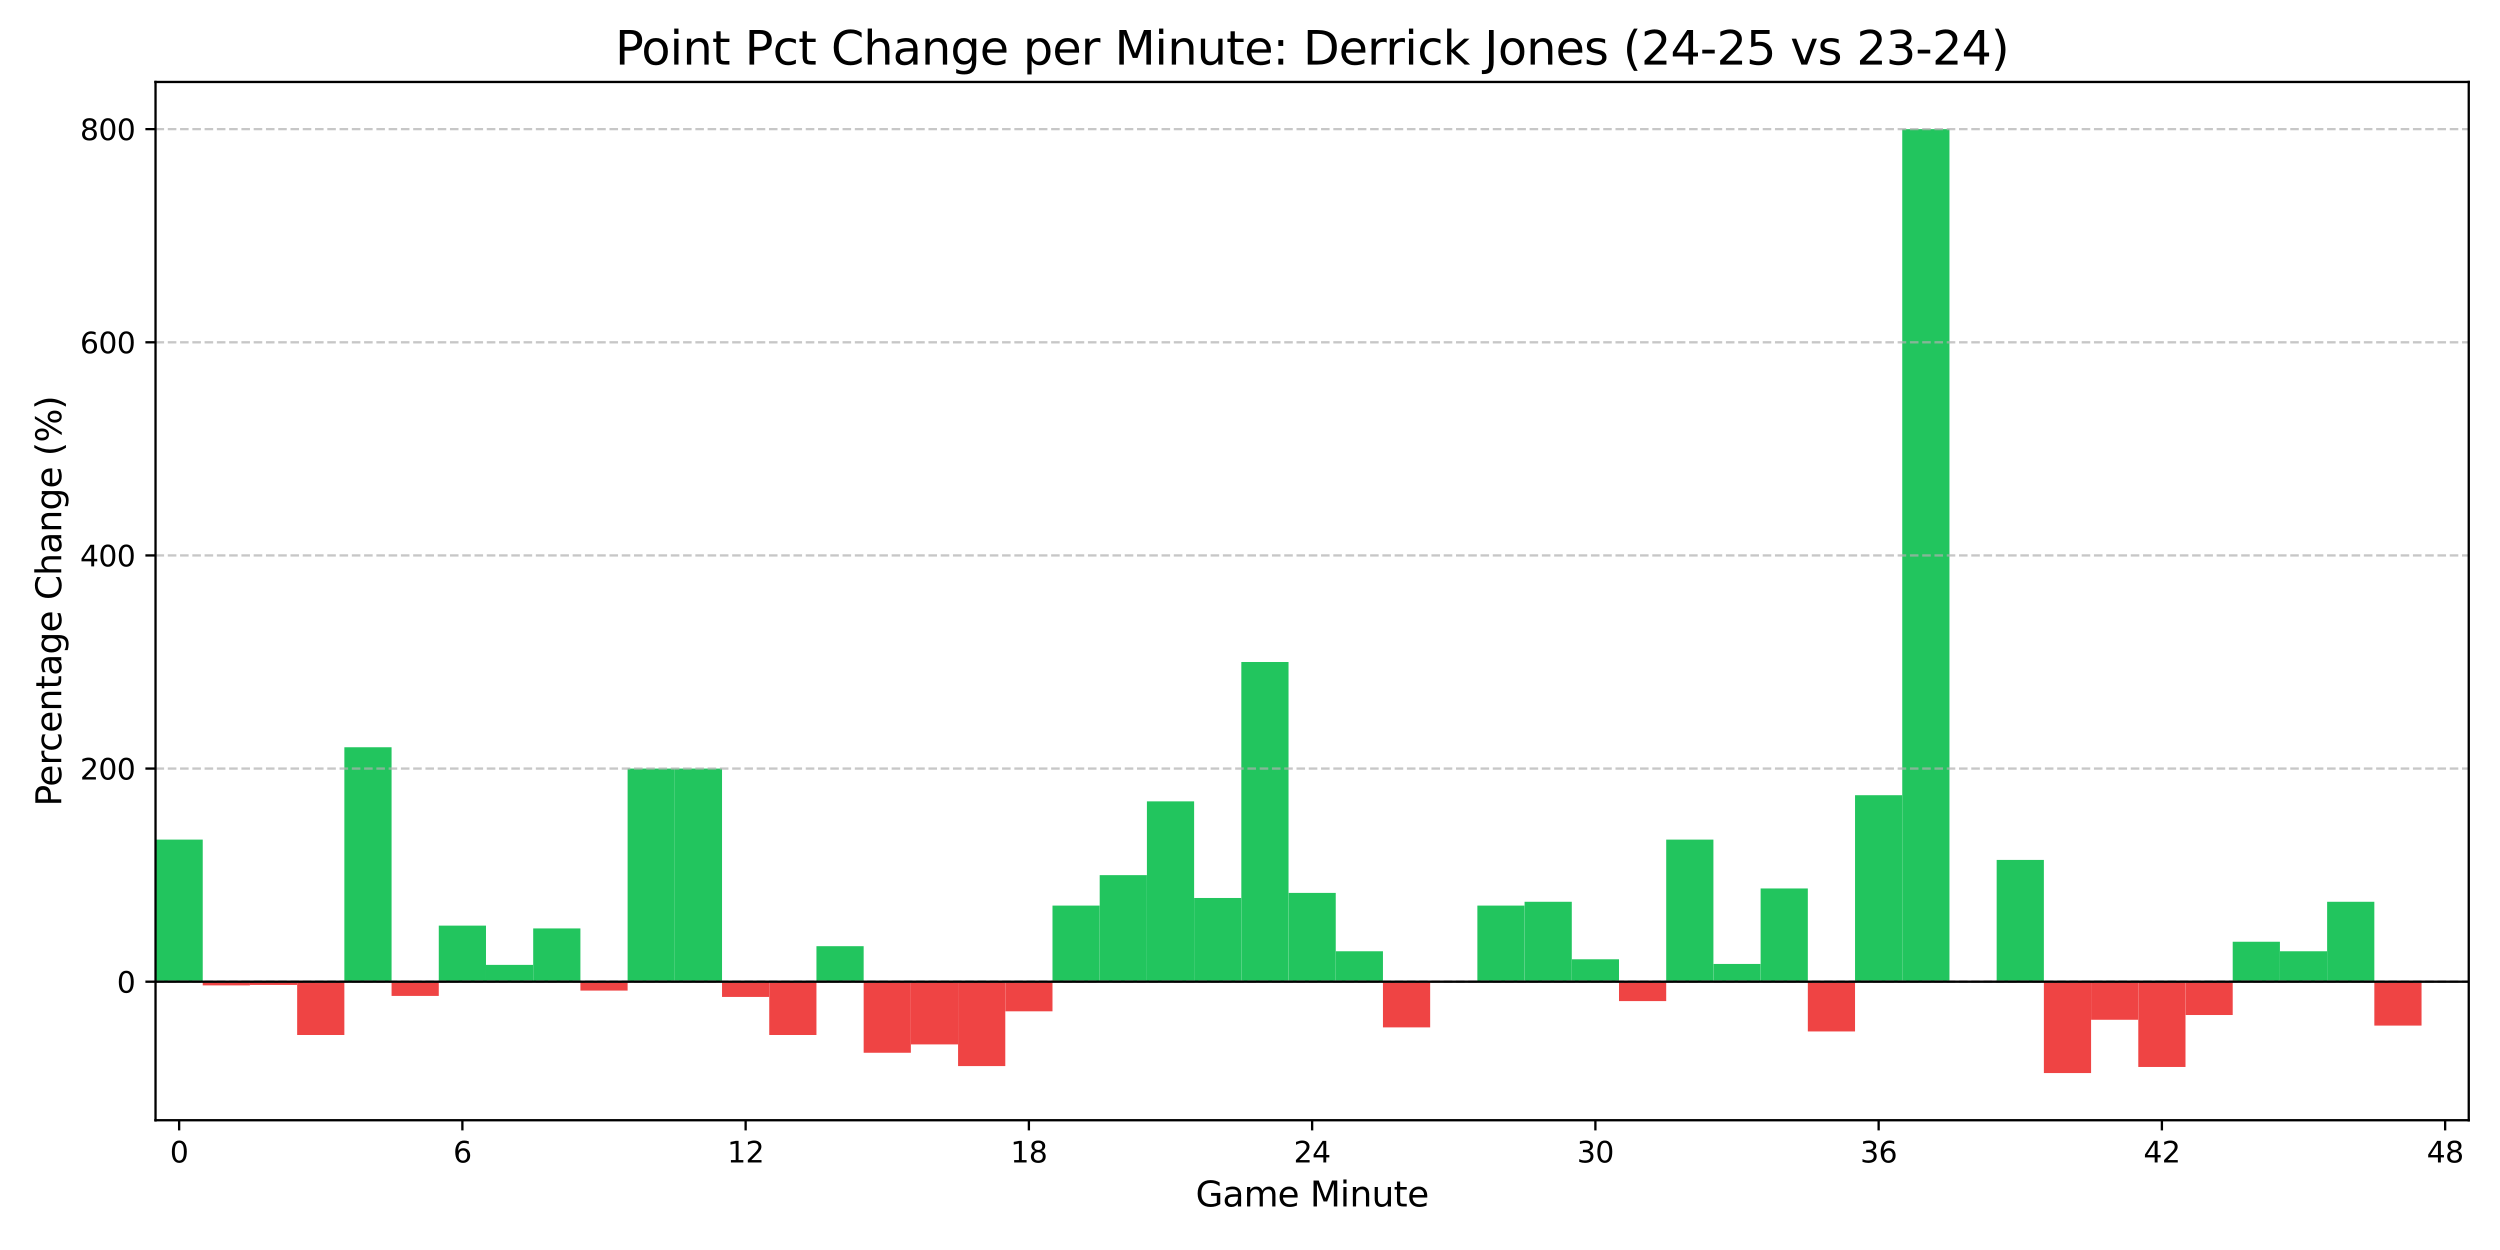 <?xml version="1.0" encoding="utf-8" standalone="no"?>
<!DOCTYPE svg PUBLIC "-//W3C//DTD SVG 1.1//EN"
  "http://www.w3.org/Graphics/SVG/1.1/DTD/svg11.dtd">
<svg xmlns:xlink="http://www.w3.org/1999/xlink" width="864pt" height="432pt" viewBox="0 0 864 432" xmlns="http://www.w3.org/2000/svg" version="1.1">
 <defs>
  <style type="text/css">*{stroke-linejoin: round; stroke-linecap: butt}</style>
 </defs>
 <g id="figure_1">
  <g id="patch_1">
   <path d="M 0 432 
L 864 432 
L 864 0 
L 0 0 
z
" style="fill: #ffffff"/>
  </g>
  <g id="axes_1">
   <g id="patch_2">
    <path d="M 53.75 387.16 
L 853.2 387.16 
L 853.2 28.32 
L 53.75 28.32 
z
" style="fill: #ffffff"/>
   </g>
   <g id="patch_3">
    <path d="M 53.75 339.28 
L 70.065 339.28 
L 70.065 290.171 
L 53.75 290.171 
z
" clip-path="url(#pd5c9c08c76)" style="fill: #22c55e"/>
   </g>
   <g id="patch_4">
    <path d="M 70.065 339.28 
L 86.381 339.28 
L 86.381 340.55 
L 70.065 340.55 
z
" clip-path="url(#pd5c9c08c76)" style="fill: #ef4444"/>
   </g>
   <g id="patch_5">
    <path d="M 86.381 339.28 
L 102.696 339.28 
L 102.696 340.396 
L 86.381 340.396 
z
" clip-path="url(#pd5c9c08c76)" style="fill: #ef4444"/>
   </g>
   <g id="patch_6">
    <path d="M 102.696 339.28 
L 119.011 339.28 
L 119.011 357.695 
L 102.696 357.695 
z
" clip-path="url(#pd5c9c08c76)" style="fill: #ef4444"/>
   </g>
   <g id="patch_7">
    <path d="M 119.011 339.28 
L 135.327 339.28 
L 135.327 258.251 
L 119.011 258.251 
z
" clip-path="url(#pd5c9c08c76)" style="fill: #22c55e"/>
   </g>
   <g id="patch_8">
    <path d="M 135.327 339.28 
L 151.642 339.28 
L 151.642 344.19 
L 135.327 344.19 
z
" clip-path="url(#pd5c9c08c76)" style="fill: #ef4444"/>
   </g>
   <g id="patch_9">
    <path d="M 151.642 339.28 
L 167.957 339.28 
L 167.957 319.895 
L 151.642 319.895 
z
" clip-path="url(#pd5c9c08c76)" style="fill: #22c55e"/>
   </g>
   <g id="patch_10">
    <path d="M 167.957 339.28 
L 184.272 339.28 
L 184.272 333.464 
L 167.957 333.464 
z
" clip-path="url(#pd5c9c08c76)" style="fill: #22c55e"/>
   </g>
   <g id="patch_11">
    <path d="M 184.272 339.28 
L 200.588 339.28 
L 200.588 320.864 
L 184.272 320.864 
z
" clip-path="url(#pd5c9c08c76)" style="fill: #22c55e"/>
   </g>
   <g id="patch_12">
    <path d="M 200.588 339.28 
L 216.903 339.28 
L 216.903 342.349 
L 200.588 342.349 
z
" clip-path="url(#pd5c9c08c76)" style="fill: #ef4444"/>
   </g>
   <g id="patch_13">
    <path d="M 216.903 339.28 
L 233.218 339.28 
L 233.218 265.617 
L 216.903 265.617 
z
" clip-path="url(#pd5c9c08c76)" style="fill: #22c55e"/>
   </g>
   <g id="patch_14">
    <path d="M 233.218 339.28 
L 249.534 339.28 
L 249.534 265.617 
L 233.218 265.617 
z
" clip-path="url(#pd5c9c08c76)" style="fill: #22c55e"/>
   </g>
   <g id="patch_15">
    <path d="M 249.534 339.28 
L 265.849 339.28 
L 265.849 344.541 
L 249.534 344.541 
z
" clip-path="url(#pd5c9c08c76)" style="fill: #ef4444"/>
   </g>
   <g id="patch_16">
    <path d="M 265.849 339.28 
L 282.164 339.28 
L 282.164 357.695 
L 265.849 357.695 
z
" clip-path="url(#pd5c9c08c76)" style="fill: #ef4444"/>
   </g>
   <g id="patch_17">
    <path d="M 282.164 339.28 
L 298.48 339.28 
L 298.48 327.003 
L 282.164 327.003 
z
" clip-path="url(#pd5c9c08c76)" style="fill: #22c55e"/>
   </g>
   <g id="patch_18">
    <path d="M 298.48 339.28 
L 314.795 339.28 
L 314.795 363.834 
L 298.48 363.834 
z
" clip-path="url(#pd5c9c08c76)" style="fill: #ef4444"/>
   </g>
   <g id="patch_19">
    <path d="M 314.795 339.28 
L 331.11 339.28 
L 331.11 360.945 
L 314.795 360.945 
z
" clip-path="url(#pd5c9c08c76)" style="fill: #ef4444"/>
   </g>
   <g id="patch_20">
    <path d="M 331.11 339.28 
L 347.426 339.28 
L 347.426 368.438 
L 331.11 368.438 
z
" clip-path="url(#pd5c9c08c76)" style="fill: #ef4444"/>
   </g>
   <g id="patch_21">
    <path d="M 347.426 339.28 
L 363.741 339.28 
L 363.741 349.51 
L 347.426 349.51 
z
" clip-path="url(#pd5c9c08c76)" style="fill: #ef4444"/>
   </g>
   <g id="patch_22">
    <path d="M 363.741 339.28 
L 380.056 339.28 
L 380.056 312.972 
L 363.741 312.972 
z
" clip-path="url(#pd5c9c08c76)" style="fill: #22c55e"/>
   </g>
   <g id="patch_23">
    <path d="M 380.056 339.28 
L 396.371 339.28 
L 396.371 302.449 
L 380.056 302.449 
z
" clip-path="url(#pd5c9c08c76)" style="fill: #22c55e"/>
   </g>
   <g id="patch_24">
    <path d="M 396.371 339.28 
L 412.687 339.28 
L 412.687 276.95 
L 396.371 276.95 
z
" clip-path="url(#pd5c9c08c76)" style="fill: #22c55e"/>
   </g>
   <g id="patch_25">
    <path d="M 412.687 339.28 
L 429.002 339.28 
L 429.002 310.341 
L 412.687 310.341 
z
" clip-path="url(#pd5c9c08c76)" style="fill: #22c55e"/>
   </g>
   <g id="patch_26">
    <path d="M 429.002 339.28 
L 445.317 339.28 
L 445.317 228.786 
L 429.002 228.786 
z
" clip-path="url(#pd5c9c08c76)" style="fill: #22c55e"/>
   </g>
   <g id="patch_27">
    <path d="M 445.317 339.28 
L 461.633 339.28 
L 461.633 308.587 
L 445.317 308.587 
z
" clip-path="url(#pd5c9c08c76)" style="fill: #22c55e"/>
   </g>
   <g id="patch_28">
    <path d="M 461.633 339.28 
L 477.948 339.28 
L 477.948 328.756 
L 461.633 328.756 
z
" clip-path="url(#pd5c9c08c76)" style="fill: #22c55e"/>
   </g>
   <g id="patch_29">
    <path d="M 477.948 339.28 
L 494.263 339.28 
L 494.263 355.064 
L 477.948 355.064 
z
" clip-path="url(#pd5c9c08c76)" style="fill: #ef4444"/>
   </g>
   <g id="patch_30">
    <path d="M 494.263 339.28 
L 510.579 339.28 
L 510.579 339.28 
L 494.263 339.28 
z
" clip-path="url(#pd5c9c08c76)" style="fill: #22c55e"/>
   </g>
   <g id="patch_31">
    <path d="M 510.579 339.28 
L 526.894 339.28 
L 526.894 312.972 
L 510.579 312.972 
z
" clip-path="url(#pd5c9c08c76)" style="fill: #22c55e"/>
   </g>
   <g id="patch_32">
    <path d="M 526.894 339.28 
L 543.209 339.28 
L 543.209 311.656 
L 526.894 311.656 
z
" clip-path="url(#pd5c9c08c76)" style="fill: #22c55e"/>
   </g>
   <g id="patch_33">
    <path d="M 543.209 339.28 
L 559.524 339.28 
L 559.524 331.526 
L 543.209 331.526 
z
" clip-path="url(#pd5c9c08c76)" style="fill: #22c55e"/>
   </g>
   <g id="patch_34">
    <path d="M 559.524 339.28 
L 575.84 339.28 
L 575.84 345.976 
L 559.524 345.976 
z
" clip-path="url(#pd5c9c08c76)" style="fill: #ef4444"/>
   </g>
   <g id="patch_35">
    <path d="M 575.84 339.28 
L 592.155 339.28 
L 592.155 290.171 
L 575.84 290.171 
z
" clip-path="url(#pd5c9c08c76)" style="fill: #22c55e"/>
   </g>
   <g id="patch_36">
    <path d="M 592.155 339.28 
L 608.47 339.28 
L 608.47 333.141 
L 592.155 333.141 
z
" clip-path="url(#pd5c9c08c76)" style="fill: #22c55e"/>
   </g>
   <g id="patch_37">
    <path d="M 608.47 339.28 
L 624.786 339.28 
L 624.786 307.052 
L 608.47 307.052 
z
" clip-path="url(#pd5c9c08c76)" style="fill: #22c55e"/>
   </g>
   <g id="patch_38">
    <path d="M 624.786 339.28 
L 641.101 339.28 
L 641.101 356.467 
L 624.786 356.467 
z
" clip-path="url(#pd5c9c08c76)" style="fill: #ef4444"/>
   </g>
   <g id="patch_39">
    <path d="M 641.101 339.28 
L 657.416 339.28 
L 657.416 274.825 
L 641.101 274.825 
z
" clip-path="url(#pd5c9c08c76)" style="fill: #22c55e"/>
   </g>
   <g id="patch_40">
    <path d="M 657.416 339.28 
L 673.732 339.28 
L 673.732 44.631 
L 657.416 44.631 
z
" clip-path="url(#pd5c9c08c76)" style="fill: #22c55e"/>
   </g>
   <g id="patch_41">
    <path d="M 673.732 339.28 
L 690.047 339.28 
L 690.047 339.28 
L 673.732 339.28 
z
" clip-path="url(#pd5c9c08c76)" style="fill: #22c55e"/>
   </g>
   <g id="patch_42">
    <path d="M 690.047 339.28 
L 706.362 339.28 
L 706.362 297.187 
L 690.047 297.187 
z
" clip-path="url(#pd5c9c08c76)" style="fill: #22c55e"/>
   </g>
   <g id="patch_43">
    <path d="M 706.362 339.28 
L 722.678 339.28 
L 722.678 370.849 
L 706.362 370.849 
z
" clip-path="url(#pd5c9c08c76)" style="fill: #ef4444"/>
   </g>
   <g id="patch_44">
    <path d="M 722.678 339.28 
L 738.993 339.28 
L 738.993 352.434 
L 722.678 352.434 
z
" clip-path="url(#pd5c9c08c76)" style="fill: #ef4444"/>
   </g>
   <g id="patch_45">
    <path d="M 738.993 339.28 
L 755.308 339.28 
L 755.308 368.744 
L 738.993 368.744 
z
" clip-path="url(#pd5c9c08c76)" style="fill: #ef4444"/>
   </g>
   <g id="patch_46">
    <path d="M 755.308 339.28 
L 771.623 339.28 
L 771.623 350.789 
L 755.308 350.789 
z
" clip-path="url(#pd5c9c08c76)" style="fill: #ef4444"/>
   </g>
   <g id="patch_47">
    <path d="M 771.623 339.28 
L 787.939 339.28 
L 787.939 325.468 
L 771.623 325.468 
z
" clip-path="url(#pd5c9c08c76)" style="fill: #22c55e"/>
   </g>
   <g id="patch_48">
    <path d="M 787.939 339.28 
L 804.254 339.28 
L 804.254 328.756 
L 787.939 328.756 
z
" clip-path="url(#pd5c9c08c76)" style="fill: #22c55e"/>
   </g>
   <g id="patch_49">
    <path d="M 804.254 339.28 
L 820.569 339.28 
L 820.569 311.656 
L 804.254 311.656 
z
" clip-path="url(#pd5c9c08c76)" style="fill: #22c55e"/>
   </g>
   <g id="patch_50">
    <path d="M 820.569 339.28 
L 836.885 339.28 
L 836.885 354.445 
L 820.569 354.445 
z
" clip-path="url(#pd5c9c08c76)" style="fill: #ef4444"/>
   </g>
   <g id="matplotlib.axis_1">
    <g id="xtick_1">
     <g id="line2d_1">
      <defs>
       <path id="m2133a05df9" d="M 0 0 
L 0 3.5 
" style="stroke: #000000; stroke-width: 0.8"/>
      </defs>
      <g>
       <use xlink:href="#m2133a05df9" x="61.908" y="387.16" style="stroke: #000000; stroke-width: 0.8"/>
      </g>
     </g>
     <g id="text_1">
      <!-- 0 -->
      <g transform="translate(58.726 401.758) scale(0.1 -0.1)">
       <defs>
        <path id="DejaVuSans-30" d="M 2034 4250 
Q 1547 4250 1301 3770 
Q 1056 3291 1056 2328 
Q 1056 1369 1301 889 
Q 1547 409 2034 409 
Q 2525 409 2770 889 
Q 3016 1369 3016 2328 
Q 3016 3291 2770 3770 
Q 2525 4250 2034 4250 
z
M 2034 4750 
Q 2819 4750 3233 4129 
Q 3647 3509 3647 2328 
Q 3647 1150 3233 529 
Q 2819 -91 2034 -91 
Q 1250 -91 836 529 
Q 422 1150 422 2328 
Q 422 3509 836 4129 
Q 1250 4750 2034 4750 
z
" transform="scale(0.016)"/>
       </defs>
       <use xlink:href="#DejaVuSans-30"/>
      </g>
     </g>
    </g>
    <g id="xtick_2">
     <g id="line2d_2">
      <g>
       <use xlink:href="#m2133a05df9" x="159.799" y="387.16" style="stroke: #000000; stroke-width: 0.8"/>
      </g>
     </g>
     <g id="text_2">
      <!-- 6 -->
      <g transform="translate(156.618 401.758) scale(0.1 -0.1)">
       <defs>
        <path id="DejaVuSans-36" d="M 2113 2584 
Q 1688 2584 1439 2293 
Q 1191 2003 1191 1497 
Q 1191 994 1439 701 
Q 1688 409 2113 409 
Q 2538 409 2786 701 
Q 3034 994 3034 1497 
Q 3034 2003 2786 2293 
Q 2538 2584 2113 2584 
z
M 3366 4563 
L 3366 3988 
Q 3128 4100 2886 4159 
Q 2644 4219 2406 4219 
Q 1781 4219 1451 3797 
Q 1122 3375 1075 2522 
Q 1259 2794 1537 2939 
Q 1816 3084 2150 3084 
Q 2853 3084 3261 2657 
Q 3669 2231 3669 1497 
Q 3669 778 3244 343 
Q 2819 -91 2113 -91 
Q 1303 -91 875 529 
Q 447 1150 447 2328 
Q 447 3434 972 4092 
Q 1497 4750 2381 4750 
Q 2619 4750 2861 4703 
Q 3103 4656 3366 4563 
z
" transform="scale(0.016)"/>
       </defs>
       <use xlink:href="#DejaVuSans-36"/>
      </g>
     </g>
    </g>
    <g id="xtick_3">
     <g id="line2d_3">
      <g>
       <use xlink:href="#m2133a05df9" x="257.691" y="387.16" style="stroke: #000000; stroke-width: 0.8"/>
      </g>
     </g>
     <g id="text_3">
      <!-- 12 -->
      <g transform="translate(251.329 401.758) scale(0.1 -0.1)">
       <defs>
        <path id="DejaVuSans-31" d="M 794 531 
L 1825 531 
L 1825 4091 
L 703 3866 
L 703 4441 
L 1819 4666 
L 2450 4666 
L 2450 531 
L 3481 531 
L 3481 0 
L 794 0 
L 794 531 
z
" transform="scale(0.016)"/>
        <path id="DejaVuSans-32" d="M 1228 531 
L 3431 531 
L 3431 0 
L 469 0 
L 469 531 
Q 828 903 1448 1529 
Q 2069 2156 2228 2338 
Q 2531 2678 2651 2914 
Q 2772 3150 2772 3378 
Q 2772 3750 2511 3984 
Q 2250 4219 1831 4219 
Q 1534 4219 1204 4116 
Q 875 4013 500 3803 
L 500 4441 
Q 881 4594 1212 4672 
Q 1544 4750 1819 4750 
Q 2544 4750 2975 4387 
Q 3406 4025 3406 3419 
Q 3406 3131 3298 2873 
Q 3191 2616 2906 2266 
Q 2828 2175 2409 1742 
Q 1991 1309 1228 531 
z
" transform="scale(0.016)"/>
       </defs>
       <use xlink:href="#DejaVuSans-31"/>
       <use xlink:href="#DejaVuSans-32" transform="translate(63.623 0)"/>
      </g>
     </g>
    </g>
    <g id="xtick_4">
     <g id="line2d_4">
      <g>
       <use xlink:href="#m2133a05df9" x="355.583" y="387.16" style="stroke: #000000; stroke-width: 0.8"/>
      </g>
     </g>
     <g id="text_4">
      <!-- 18 -->
      <g transform="translate(349.221 401.758) scale(0.1 -0.1)">
       <defs>
        <path id="DejaVuSans-38" d="M 2034 2216 
Q 1584 2216 1326 1975 
Q 1069 1734 1069 1313 
Q 1069 891 1326 650 
Q 1584 409 2034 409 
Q 2484 409 2743 651 
Q 3003 894 3003 1313 
Q 3003 1734 2745 1975 
Q 2488 2216 2034 2216 
z
M 1403 2484 
Q 997 2584 770 2862 
Q 544 3141 544 3541 
Q 544 4100 942 4425 
Q 1341 4750 2034 4750 
Q 2731 4750 3128 4425 
Q 3525 4100 3525 3541 
Q 3525 3141 3298 2862 
Q 3072 2584 2669 2484 
Q 3125 2378 3379 2068 
Q 3634 1759 3634 1313 
Q 3634 634 3220 271 
Q 2806 -91 2034 -91 
Q 1263 -91 848 271 
Q 434 634 434 1313 
Q 434 1759 690 2068 
Q 947 2378 1403 2484 
z
M 1172 3481 
Q 1172 3119 1398 2916 
Q 1625 2713 2034 2713 
Q 2441 2713 2670 2916 
Q 2900 3119 2900 3481 
Q 2900 3844 2670 4047 
Q 2441 4250 2034 4250 
Q 1625 4250 1398 4047 
Q 1172 3844 1172 3481 
z
" transform="scale(0.016)"/>
       </defs>
       <use xlink:href="#DejaVuSans-31"/>
       <use xlink:href="#DejaVuSans-38" transform="translate(63.623 0)"/>
      </g>
     </g>
    </g>
    <g id="xtick_5">
     <g id="line2d_5">
      <g>
       <use xlink:href="#m2133a05df9" x="453.475" y="387.16" style="stroke: #000000; stroke-width: 0.8"/>
      </g>
     </g>
     <g id="text_5">
      <!-- 24 -->
      <g transform="translate(447.113 401.758) scale(0.1 -0.1)">
       <defs>
        <path id="DejaVuSans-34" d="M 2419 4116 
L 825 1625 
L 2419 1625 
L 2419 4116 
z
M 2253 4666 
L 3047 4666 
L 3047 1625 
L 3713 1625 
L 3713 1100 
L 3047 1100 
L 3047 0 
L 2419 0 
L 2419 1100 
L 313 1100 
L 313 1709 
L 2253 4666 
z
" transform="scale(0.016)"/>
       </defs>
       <use xlink:href="#DejaVuSans-32"/>
       <use xlink:href="#DejaVuSans-34" transform="translate(63.623 0)"/>
      </g>
     </g>
    </g>
    <g id="xtick_6">
     <g id="line2d_6">
      <g>
       <use xlink:href="#m2133a05df9" x="551.367" y="387.16" style="stroke: #000000; stroke-width: 0.8"/>
      </g>
     </g>
     <g id="text_6">
      <!-- 30 -->
      <g transform="translate(545.004 401.758) scale(0.1 -0.1)">
       <defs>
        <path id="DejaVuSans-33" d="M 2597 2516 
Q 3050 2419 3304 2112 
Q 3559 1806 3559 1356 
Q 3559 666 3084 287 
Q 2609 -91 1734 -91 
Q 1441 -91 1130 -33 
Q 819 25 488 141 
L 488 750 
Q 750 597 1062 519 
Q 1375 441 1716 441 
Q 2309 441 2620 675 
Q 2931 909 2931 1356 
Q 2931 1769 2642 2001 
Q 2353 2234 1838 2234 
L 1294 2234 
L 1294 2753 
L 1863 2753 
Q 2328 2753 2575 2939 
Q 2822 3125 2822 3475 
Q 2822 3834 2567 4026 
Q 2313 4219 1838 4219 
Q 1578 4219 1281 4162 
Q 984 4106 628 3988 
L 628 4550 
Q 988 4650 1302 4700 
Q 1616 4750 1894 4750 
Q 2613 4750 3031 4423 
Q 3450 4097 3450 3541 
Q 3450 3153 3228 2886 
Q 3006 2619 2597 2516 
z
" transform="scale(0.016)"/>
       </defs>
       <use xlink:href="#DejaVuSans-33"/>
       <use xlink:href="#DejaVuSans-30" transform="translate(63.623 0)"/>
      </g>
     </g>
    </g>
    <g id="xtick_7">
     <g id="line2d_7">
      <g>
       <use xlink:href="#m2133a05df9" x="649.259" y="387.16" style="stroke: #000000; stroke-width: 0.8"/>
      </g>
     </g>
     <g id="text_7">
      <!-- 36 -->
      <g transform="translate(642.896 401.758) scale(0.1 -0.1)">
       <use xlink:href="#DejaVuSans-33"/>
       <use xlink:href="#DejaVuSans-36" transform="translate(63.623 0)"/>
      </g>
     </g>
    </g>
    <g id="xtick_8">
     <g id="line2d_8">
      <g>
       <use xlink:href="#m2133a05df9" x="747.151" y="387.16" style="stroke: #000000; stroke-width: 0.8"/>
      </g>
     </g>
     <g id="text_8">
      <!-- 42 -->
      <g transform="translate(740.788 401.758) scale(0.1 -0.1)">
       <use xlink:href="#DejaVuSans-34"/>
       <use xlink:href="#DejaVuSans-32" transform="translate(63.623 0)"/>
      </g>
     </g>
    </g>
    <g id="xtick_9">
     <g id="line2d_9">
      <g>
       <use xlink:href="#m2133a05df9" x="845.042" y="387.16" style="stroke: #000000; stroke-width: 0.8"/>
      </g>
     </g>
     <g id="text_9">
      <!-- 48 -->
      <g transform="translate(838.68 401.758) scale(0.1 -0.1)">
       <use xlink:href="#DejaVuSans-34"/>
       <use xlink:href="#DejaVuSans-38" transform="translate(63.623 0)"/>
      </g>
     </g>
    </g>
    <g id="text_10">
     <!-- Game Minute -->
     <g transform="translate(413.213 416.956) scale(0.12 -0.12)">
      <defs>
       <path id="DejaVuSans-47" d="M 3809 666 
L 3809 1919 
L 2778 1919 
L 2778 2438 
L 4434 2438 
L 4434 434 
Q 4069 175 3628 42 
Q 3188 -91 2688 -91 
Q 1594 -91 976 548 
Q 359 1188 359 2328 
Q 359 3472 976 4111 
Q 1594 4750 2688 4750 
Q 3144 4750 3555 4637 
Q 3966 4525 4313 4306 
L 4313 3634 
Q 3963 3931 3569 4081 
Q 3175 4231 2741 4231 
Q 1884 4231 1454 3753 
Q 1025 3275 1025 2328 
Q 1025 1384 1454 906 
Q 1884 428 2741 428 
Q 3075 428 3337 486 
Q 3600 544 3809 666 
z
" transform="scale(0.016)"/>
       <path id="DejaVuSans-61" d="M 2194 1759 
Q 1497 1759 1228 1600 
Q 959 1441 959 1056 
Q 959 750 1161 570 
Q 1363 391 1709 391 
Q 2188 391 2477 730 
Q 2766 1069 2766 1631 
L 2766 1759 
L 2194 1759 
z
M 3341 1997 
L 3341 0 
L 2766 0 
L 2766 531 
Q 2569 213 2275 61 
Q 1981 -91 1556 -91 
Q 1019 -91 701 211 
Q 384 513 384 1019 
Q 384 1609 779 1909 
Q 1175 2209 1959 2209 
L 2766 2209 
L 2766 2266 
Q 2766 2663 2505 2880 
Q 2244 3097 1772 3097 
Q 1472 3097 1187 3025 
Q 903 2953 641 2809 
L 641 3341 
Q 956 3463 1253 3523 
Q 1550 3584 1831 3584 
Q 2591 3584 2966 3190 
Q 3341 2797 3341 1997 
z
" transform="scale(0.016)"/>
       <path id="DejaVuSans-6d" d="M 3328 2828 
Q 3544 3216 3844 3400 
Q 4144 3584 4550 3584 
Q 5097 3584 5394 3201 
Q 5691 2819 5691 2113 
L 5691 0 
L 5113 0 
L 5113 2094 
Q 5113 2597 4934 2840 
Q 4756 3084 4391 3084 
Q 3944 3084 3684 2787 
Q 3425 2491 3425 1978 
L 3425 0 
L 2847 0 
L 2847 2094 
Q 2847 2600 2669 2842 
Q 2491 3084 2119 3084 
Q 1678 3084 1418 2786 
Q 1159 2488 1159 1978 
L 1159 0 
L 581 0 
L 581 3500 
L 1159 3500 
L 1159 2956 
Q 1356 3278 1631 3431 
Q 1906 3584 2284 3584 
Q 2666 3584 2933 3390 
Q 3200 3197 3328 2828 
z
" transform="scale(0.016)"/>
       <path id="DejaVuSans-65" d="M 3597 1894 
L 3597 1613 
L 953 1613 
Q 991 1019 1311 708 
Q 1631 397 2203 397 
Q 2534 397 2845 478 
Q 3156 559 3463 722 
L 3463 178 
Q 3153 47 2828 -22 
Q 2503 -91 2169 -91 
Q 1331 -91 842 396 
Q 353 884 353 1716 
Q 353 2575 817 3079 
Q 1281 3584 2069 3584 
Q 2775 3584 3186 3129 
Q 3597 2675 3597 1894 
z
M 3022 2063 
Q 3016 2534 2758 2815 
Q 2500 3097 2075 3097 
Q 1594 3097 1305 2825 
Q 1016 2553 972 2059 
L 3022 2063 
z
" transform="scale(0.016)"/>
       <path id="DejaVuSans-20" transform="scale(0.016)"/>
       <path id="DejaVuSans-4d" d="M 628 4666 
L 1569 4666 
L 2759 1491 
L 3956 4666 
L 4897 4666 
L 4897 0 
L 4281 0 
L 4281 4097 
L 3078 897 
L 2444 897 
L 1241 4097 
L 1241 0 
L 628 0 
L 628 4666 
z
" transform="scale(0.016)"/>
       <path id="DejaVuSans-69" d="M 603 3500 
L 1178 3500 
L 1178 0 
L 603 0 
L 603 3500 
z
M 603 4863 
L 1178 4863 
L 1178 4134 
L 603 4134 
L 603 4863 
z
" transform="scale(0.016)"/>
       <path id="DejaVuSans-6e" d="M 3513 2113 
L 3513 0 
L 2938 0 
L 2938 2094 
Q 2938 2591 2744 2837 
Q 2550 3084 2163 3084 
Q 1697 3084 1428 2787 
Q 1159 2491 1159 1978 
L 1159 0 
L 581 0 
L 581 3500 
L 1159 3500 
L 1159 2956 
Q 1366 3272 1645 3428 
Q 1925 3584 2291 3584 
Q 2894 3584 3203 3211 
Q 3513 2838 3513 2113 
z
" transform="scale(0.016)"/>
       <path id="DejaVuSans-75" d="M 544 1381 
L 544 3500 
L 1119 3500 
L 1119 1403 
Q 1119 906 1312 657 
Q 1506 409 1894 409 
Q 2359 409 2629 706 
Q 2900 1003 2900 1516 
L 2900 3500 
L 3475 3500 
L 3475 0 
L 2900 0 
L 2900 538 
Q 2691 219 2414 64 
Q 2138 -91 1772 -91 
Q 1169 -91 856 284 
Q 544 659 544 1381 
z
M 1991 3584 
L 1991 3584 
z
" transform="scale(0.016)"/>
       <path id="DejaVuSans-74" d="M 1172 4494 
L 1172 3500 
L 2356 3500 
L 2356 3053 
L 1172 3053 
L 1172 1153 
Q 1172 725 1289 603 
Q 1406 481 1766 481 
L 2356 481 
L 2356 0 
L 1766 0 
Q 1100 0 847 248 
Q 594 497 594 1153 
L 594 3053 
L 172 3053 
L 172 3500 
L 594 3500 
L 594 4494 
L 1172 4494 
z
" transform="scale(0.016)"/>
      </defs>
      <use xlink:href="#DejaVuSans-47"/>
      <use xlink:href="#DejaVuSans-61" transform="translate(77.49 0)"/>
      <use xlink:href="#DejaVuSans-6d" transform="translate(138.77 0)"/>
      <use xlink:href="#DejaVuSans-65" transform="translate(236.182 0)"/>
      <use xlink:href="#DejaVuSans-20" transform="translate(297.705 0)"/>
      <use xlink:href="#DejaVuSans-4d" transform="translate(329.492 0)"/>
      <use xlink:href="#DejaVuSans-69" transform="translate(415.771 0)"/>
      <use xlink:href="#DejaVuSans-6e" transform="translate(443.555 0)"/>
      <use xlink:href="#DejaVuSans-75" transform="translate(506.934 0)"/>
      <use xlink:href="#DejaVuSans-74" transform="translate(570.312 0)"/>
      <use xlink:href="#DejaVuSans-65" transform="translate(609.521 0)"/>
     </g>
    </g>
   </g>
   <g id="matplotlib.axis_2">
    <g id="ytick_1">
     <g id="line2d_10">
      <path d="M 53.75 339.28 
L 853.2 339.28 
" clip-path="url(#pd5c9c08c76)" style="fill: none; stroke-dasharray: 2.96,1.28; stroke-dashoffset: 0; stroke: #b0b0b0; stroke-opacity: 0.7; stroke-width: 0.8"/>
     </g>
     <g id="line2d_11">
      <defs>
       <path id="me1fdb81a9d" d="M 0 0 
L -3.5 0 
" style="stroke: #000000; stroke-width: 0.8"/>
      </defs>
      <g>
       <use xlink:href="#me1fdb81a9d" x="53.75" y="339.28" style="stroke: #000000; stroke-width: 0.8"/>
      </g>
     </g>
     <g id="text_11">
      <!-- 0 -->
      <g transform="translate(40.388 343.079) scale(0.1 -0.1)">
       <use xlink:href="#DejaVuSans-30"/>
      </g>
     </g>
    </g>
    <g id="ytick_2">
     <g id="line2d_12">
      <path d="M 53.75 265.617 
L 853.2 265.617 
" clip-path="url(#pd5c9c08c76)" style="fill: none; stroke-dasharray: 2.96,1.28; stroke-dashoffset: 0; stroke: #b0b0b0; stroke-opacity: 0.7; stroke-width: 0.8"/>
     </g>
     <g id="line2d_13">
      <g>
       <use xlink:href="#me1fdb81a9d" x="53.75" y="265.617" style="stroke: #000000; stroke-width: 0.8"/>
      </g>
     </g>
     <g id="text_12">
      <!-- 200 -->
      <g transform="translate(27.663 269.417) scale(0.1 -0.1)">
       <use xlink:href="#DejaVuSans-32"/>
       <use xlink:href="#DejaVuSans-30" transform="translate(63.623 0)"/>
       <use xlink:href="#DejaVuSans-30" transform="translate(127.246 0)"/>
      </g>
     </g>
    </g>
    <g id="ytick_3">
     <g id="line2d_14">
      <path d="M 53.75 191.955 
L 853.2 191.955 
" clip-path="url(#pd5c9c08c76)" style="fill: none; stroke-dasharray: 2.96,1.28; stroke-dashoffset: 0; stroke: #b0b0b0; stroke-opacity: 0.7; stroke-width: 0.8"/>
     </g>
     <g id="line2d_15">
      <g>
       <use xlink:href="#me1fdb81a9d" x="53.75" y="191.955" style="stroke: #000000; stroke-width: 0.8"/>
      </g>
     </g>
     <g id="text_13">
      <!-- 400 -->
      <g transform="translate(27.663 195.754) scale(0.1 -0.1)">
       <use xlink:href="#DejaVuSans-34"/>
       <use xlink:href="#DejaVuSans-30" transform="translate(63.623 0)"/>
       <use xlink:href="#DejaVuSans-30" transform="translate(127.246 0)"/>
      </g>
     </g>
    </g>
    <g id="ytick_4">
     <g id="line2d_16">
      <path d="M 53.75 118.293 
L 853.2 118.293 
" clip-path="url(#pd5c9c08c76)" style="fill: none; stroke-dasharray: 2.96,1.28; stroke-dashoffset: 0; stroke: #b0b0b0; stroke-opacity: 0.7; stroke-width: 0.8"/>
     </g>
     <g id="line2d_17">
      <g>
       <use xlink:href="#me1fdb81a9d" x="53.75" y="118.293" style="stroke: #000000; stroke-width: 0.8"/>
      </g>
     </g>
     <g id="text_14">
      <!-- 600 -->
      <g transform="translate(27.663 122.092) scale(0.1 -0.1)">
       <use xlink:href="#DejaVuSans-36"/>
       <use xlink:href="#DejaVuSans-30" transform="translate(63.623 0)"/>
       <use xlink:href="#DejaVuSans-30" transform="translate(127.246 0)"/>
      </g>
     </g>
    </g>
    <g id="ytick_5">
     <g id="line2d_18">
      <path d="M 53.75 44.631 
L 853.2 44.631 
" clip-path="url(#pd5c9c08c76)" style="fill: none; stroke-dasharray: 2.96,1.28; stroke-dashoffset: 0; stroke: #b0b0b0; stroke-opacity: 0.7; stroke-width: 0.8"/>
     </g>
     <g id="line2d_19">
      <g>
       <use xlink:href="#me1fdb81a9d" x="53.75" y="44.631" style="stroke: #000000; stroke-width: 0.8"/>
      </g>
     </g>
     <g id="text_15">
      <!-- 800 -->
      <g transform="translate(27.663 48.43) scale(0.1 -0.1)">
       <use xlink:href="#DejaVuSans-38"/>
       <use xlink:href="#DejaVuSans-30" transform="translate(63.623 0)"/>
       <use xlink:href="#DejaVuSans-30" transform="translate(127.246 0)"/>
      </g>
     </g>
    </g>
    <g id="text_16">
     <!-- Percentage Change (%) -->
     <g transform="translate(21.167 278.656) rotate(-90) scale(0.12 -0.12)">
      <defs>
       <path id="DejaVuSans-50" d="M 1259 4147 
L 1259 2394 
L 2053 2394 
Q 2494 2394 2734 2622 
Q 2975 2850 2975 3272 
Q 2975 3691 2734 3919 
Q 2494 4147 2053 4147 
L 1259 4147 
z
M 628 4666 
L 2053 4666 
Q 2838 4666 3239 4311 
Q 3641 3956 3641 3272 
Q 3641 2581 3239 2228 
Q 2838 1875 2053 1875 
L 1259 1875 
L 1259 0 
L 628 0 
L 628 4666 
z
" transform="scale(0.016)"/>
       <path id="DejaVuSans-72" d="M 2631 2963 
Q 2534 3019 2420 3045 
Q 2306 3072 2169 3072 
Q 1681 3072 1420 2755 
Q 1159 2438 1159 1844 
L 1159 0 
L 581 0 
L 581 3500 
L 1159 3500 
L 1159 2956 
Q 1341 3275 1631 3429 
Q 1922 3584 2338 3584 
Q 2397 3584 2469 3576 
Q 2541 3569 2628 3553 
L 2631 2963 
z
" transform="scale(0.016)"/>
       <path id="DejaVuSans-63" d="M 3122 3366 
L 3122 2828 
Q 2878 2963 2633 3030 
Q 2388 3097 2138 3097 
Q 1578 3097 1268 2742 
Q 959 2388 959 1747 
Q 959 1106 1268 751 
Q 1578 397 2138 397 
Q 2388 397 2633 464 
Q 2878 531 3122 666 
L 3122 134 
Q 2881 22 2623 -34 
Q 2366 -91 2075 -91 
Q 1284 -91 818 406 
Q 353 903 353 1747 
Q 353 2603 823 3093 
Q 1294 3584 2113 3584 
Q 2378 3584 2631 3529 
Q 2884 3475 3122 3366 
z
" transform="scale(0.016)"/>
       <path id="DejaVuSans-67" d="M 2906 1791 
Q 2906 2416 2648 2759 
Q 2391 3103 1925 3103 
Q 1463 3103 1205 2759 
Q 947 2416 947 1791 
Q 947 1169 1205 825 
Q 1463 481 1925 481 
Q 2391 481 2648 825 
Q 2906 1169 2906 1791 
z
M 3481 434 
Q 3481 -459 3084 -895 
Q 2688 -1331 1869 -1331 
Q 1566 -1331 1297 -1286 
Q 1028 -1241 775 -1147 
L 775 -588 
Q 1028 -725 1275 -790 
Q 1522 -856 1778 -856 
Q 2344 -856 2625 -561 
Q 2906 -266 2906 331 
L 2906 616 
Q 2728 306 2450 153 
Q 2172 0 1784 0 
Q 1141 0 747 490 
Q 353 981 353 1791 
Q 353 2603 747 3093 
Q 1141 3584 1784 3584 
Q 2172 3584 2450 3431 
Q 2728 3278 2906 2969 
L 2906 3500 
L 3481 3500 
L 3481 434 
z
" transform="scale(0.016)"/>
       <path id="DejaVuSans-43" d="M 4122 4306 
L 4122 3641 
Q 3803 3938 3442 4084 
Q 3081 4231 2675 4231 
Q 1875 4231 1450 3742 
Q 1025 3253 1025 2328 
Q 1025 1406 1450 917 
Q 1875 428 2675 428 
Q 3081 428 3442 575 
Q 3803 722 4122 1019 
L 4122 359 
Q 3791 134 3420 21 
Q 3050 -91 2638 -91 
Q 1578 -91 968 557 
Q 359 1206 359 2328 
Q 359 3453 968 4101 
Q 1578 4750 2638 4750 
Q 3056 4750 3426 4639 
Q 3797 4528 4122 4306 
z
" transform="scale(0.016)"/>
       <path id="DejaVuSans-68" d="M 3513 2113 
L 3513 0 
L 2938 0 
L 2938 2094 
Q 2938 2591 2744 2837 
Q 2550 3084 2163 3084 
Q 1697 3084 1428 2787 
Q 1159 2491 1159 1978 
L 1159 0 
L 581 0 
L 581 4863 
L 1159 4863 
L 1159 2956 
Q 1366 3272 1645 3428 
Q 1925 3584 2291 3584 
Q 2894 3584 3203 3211 
Q 3513 2838 3513 2113 
z
" transform="scale(0.016)"/>
       <path id="DejaVuSans-28" d="M 1984 4856 
Q 1566 4138 1362 3434 
Q 1159 2731 1159 2009 
Q 1159 1288 1364 580 
Q 1569 -128 1984 -844 
L 1484 -844 
Q 1016 -109 783 600 
Q 550 1309 550 2009 
Q 550 2706 781 3412 
Q 1013 4119 1484 4856 
L 1984 4856 
z
" transform="scale(0.016)"/>
       <path id="DejaVuSans-25" d="M 4653 2053 
Q 4381 2053 4226 1822 
Q 4072 1591 4072 1178 
Q 4072 772 4226 539 
Q 4381 306 4653 306 
Q 4919 306 5073 539 
Q 5228 772 5228 1178 
Q 5228 1588 5073 1820 
Q 4919 2053 4653 2053 
z
M 4653 2450 
Q 5147 2450 5437 2106 
Q 5728 1763 5728 1178 
Q 5728 594 5436 251 
Q 5144 -91 4653 -91 
Q 4153 -91 3862 251 
Q 3572 594 3572 1178 
Q 3572 1766 3864 2108 
Q 4156 2450 4653 2450 
z
M 1428 4353 
Q 1159 4353 1004 4120 
Q 850 3888 850 3481 
Q 850 3069 1003 2837 
Q 1156 2606 1428 2606 
Q 1700 2606 1854 2837 
Q 2009 3069 2009 3481 
Q 2009 3884 1853 4118 
Q 1697 4353 1428 4353 
z
M 4250 4750 
L 4750 4750 
L 1831 -91 
L 1331 -91 
L 4250 4750 
z
M 1428 4750 
Q 1922 4750 2215 4408 
Q 2509 4066 2509 3481 
Q 2509 2891 2217 2550 
Q 1925 2209 1428 2209 
Q 931 2209 642 2551 
Q 353 2894 353 3481 
Q 353 4063 643 4406 
Q 934 4750 1428 4750 
z
" transform="scale(0.016)"/>
       <path id="DejaVuSans-29" d="M 513 4856 
L 1013 4856 
Q 1481 4119 1714 3412 
Q 1947 2706 1947 2009 
Q 1947 1309 1714 600 
Q 1481 -109 1013 -844 
L 513 -844 
Q 928 -128 1133 580 
Q 1338 1288 1338 2009 
Q 1338 2731 1133 3434 
Q 928 4138 513 4856 
z
" transform="scale(0.016)"/>
      </defs>
      <use xlink:href="#DejaVuSans-50"/>
      <use xlink:href="#DejaVuSans-65" transform="translate(56.678 0)"/>
      <use xlink:href="#DejaVuSans-72" transform="translate(118.201 0)"/>
      <use xlink:href="#DejaVuSans-63" transform="translate(157.064 0)"/>
      <use xlink:href="#DejaVuSans-65" transform="translate(212.045 0)"/>
      <use xlink:href="#DejaVuSans-6e" transform="translate(273.568 0)"/>
      <use xlink:href="#DejaVuSans-74" transform="translate(336.947 0)"/>
      <use xlink:href="#DejaVuSans-61" transform="translate(376.156 0)"/>
      <use xlink:href="#DejaVuSans-67" transform="translate(437.436 0)"/>
      <use xlink:href="#DejaVuSans-65" transform="translate(500.912 0)"/>
      <use xlink:href="#DejaVuSans-20" transform="translate(562.436 0)"/>
      <use xlink:href="#DejaVuSans-43" transform="translate(594.223 0)"/>
      <use xlink:href="#DejaVuSans-68" transform="translate(664.047 0)"/>
      <use xlink:href="#DejaVuSans-61" transform="translate(727.426 0)"/>
      <use xlink:href="#DejaVuSans-6e" transform="translate(788.705 0)"/>
      <use xlink:href="#DejaVuSans-67" transform="translate(852.084 0)"/>
      <use xlink:href="#DejaVuSans-65" transform="translate(915.561 0)"/>
      <use xlink:href="#DejaVuSans-20" transform="translate(977.084 0)"/>
      <use xlink:href="#DejaVuSans-28" transform="translate(1008.871 0)"/>
      <use xlink:href="#DejaVuSans-25" transform="translate(1047.885 0)"/>
      <use xlink:href="#DejaVuSans-29" transform="translate(1142.904 0)"/>
     </g>
    </g>
   </g>
   <g id="line2d_20">
    <path d="M 53.75 339.28 
L 853.2 339.28 
" clip-path="url(#pd5c9c08c76)" style="fill: none; stroke: #000000; stroke-width: 0.8; stroke-linecap: square"/>
   </g>
   <g id="patch_51">
    <path d="M 53.75 387.16 
L 53.75 28.32 
" style="fill: none; stroke: #000000; stroke-width: 0.8; stroke-linejoin: miter; stroke-linecap: square"/>
   </g>
   <g id="patch_52">
    <path d="M 853.2 387.16 
L 853.2 28.32 
" style="fill: none; stroke: #000000; stroke-width: 0.8; stroke-linejoin: miter; stroke-linecap: square"/>
   </g>
   <g id="patch_53">
    <path d="M 53.75 387.16 
L 853.2 387.16 
" style="fill: none; stroke: #000000; stroke-width: 0.8; stroke-linejoin: miter; stroke-linecap: square"/>
   </g>
   <g id="patch_54">
    <path d="M 53.75 28.32 
L 853.2 28.32 
" style="fill: none; stroke: #000000; stroke-width: 0.8; stroke-linejoin: miter; stroke-linecap: square"/>
   </g>
   <g id="text_17">
    <!-- Point Pct Change per Minute: Derrick Jones (24-25 vs 23-24) -->
    <g transform="translate(212.611 22.32) scale(0.16 -0.16)">
     <defs>
      <path id="DejaVuSans-6f" d="M 1959 3097 
Q 1497 3097 1228 2736 
Q 959 2375 959 1747 
Q 959 1119 1226 758 
Q 1494 397 1959 397 
Q 2419 397 2687 759 
Q 2956 1122 2956 1747 
Q 2956 2369 2687 2733 
Q 2419 3097 1959 3097 
z
M 1959 3584 
Q 2709 3584 3137 3096 
Q 3566 2609 3566 1747 
Q 3566 888 3137 398 
Q 2709 -91 1959 -91 
Q 1206 -91 779 398 
Q 353 888 353 1747 
Q 353 2609 779 3096 
Q 1206 3584 1959 3584 
z
" transform="scale(0.016)"/>
      <path id="DejaVuSans-70" d="M 1159 525 
L 1159 -1331 
L 581 -1331 
L 581 3500 
L 1159 3500 
L 1159 2969 
Q 1341 3281 1617 3432 
Q 1894 3584 2278 3584 
Q 2916 3584 3314 3078 
Q 3713 2572 3713 1747 
Q 3713 922 3314 415 
Q 2916 -91 2278 -91 
Q 1894 -91 1617 61 
Q 1341 213 1159 525 
z
M 3116 1747 
Q 3116 2381 2855 2742 
Q 2594 3103 2138 3103 
Q 1681 3103 1420 2742 
Q 1159 2381 1159 1747 
Q 1159 1113 1420 752 
Q 1681 391 2138 391 
Q 2594 391 2855 752 
Q 3116 1113 3116 1747 
z
" transform="scale(0.016)"/>
      <path id="DejaVuSans-3a" d="M 750 794 
L 1409 794 
L 1409 0 
L 750 0 
L 750 794 
z
M 750 3309 
L 1409 3309 
L 1409 2516 
L 750 2516 
L 750 3309 
z
" transform="scale(0.016)"/>
      <path id="DejaVuSans-44" d="M 1259 4147 
L 1259 519 
L 2022 519 
Q 2988 519 3436 956 
Q 3884 1394 3884 2338 
Q 3884 3275 3436 3711 
Q 2988 4147 2022 4147 
L 1259 4147 
z
M 628 4666 
L 1925 4666 
Q 3281 4666 3915 4102 
Q 4550 3538 4550 2338 
Q 4550 1131 3912 565 
Q 3275 0 1925 0 
L 628 0 
L 628 4666 
z
" transform="scale(0.016)"/>
      <path id="DejaVuSans-6b" d="M 581 4863 
L 1159 4863 
L 1159 1991 
L 2875 3500 
L 3609 3500 
L 1753 1863 
L 3688 0 
L 2938 0 
L 1159 1709 
L 1159 0 
L 581 0 
L 581 4863 
z
" transform="scale(0.016)"/>
      <path id="DejaVuSans-4a" d="M 628 4666 
L 1259 4666 
L 1259 325 
Q 1259 -519 939 -900 
Q 619 -1281 -91 -1281 
L -331 -1281 
L -331 -750 
L -134 -750 
Q 284 -750 456 -515 
Q 628 -281 628 325 
L 628 4666 
z
" transform="scale(0.016)"/>
      <path id="DejaVuSans-73" d="M 2834 3397 
L 2834 2853 
Q 2591 2978 2328 3040 
Q 2066 3103 1784 3103 
Q 1356 3103 1142 2972 
Q 928 2841 928 2578 
Q 928 2378 1081 2264 
Q 1234 2150 1697 2047 
L 1894 2003 
Q 2506 1872 2764 1633 
Q 3022 1394 3022 966 
Q 3022 478 2636 193 
Q 2250 -91 1575 -91 
Q 1294 -91 989 -36 
Q 684 19 347 128 
L 347 722 
Q 666 556 975 473 
Q 1284 391 1588 391 
Q 1994 391 2212 530 
Q 2431 669 2431 922 
Q 2431 1156 2273 1281 
Q 2116 1406 1581 1522 
L 1381 1569 
Q 847 1681 609 1914 
Q 372 2147 372 2553 
Q 372 3047 722 3315 
Q 1072 3584 1716 3584 
Q 2034 3584 2315 3537 
Q 2597 3491 2834 3397 
z
" transform="scale(0.016)"/>
      <path id="DejaVuSans-2d" d="M 313 2009 
L 1997 2009 
L 1997 1497 
L 313 1497 
L 313 2009 
z
" transform="scale(0.016)"/>
      <path id="DejaVuSans-35" d="M 691 4666 
L 3169 4666 
L 3169 4134 
L 1269 4134 
L 1269 2991 
Q 1406 3038 1543 3061 
Q 1681 3084 1819 3084 
Q 2600 3084 3056 2656 
Q 3513 2228 3513 1497 
Q 3513 744 3044 326 
Q 2575 -91 1722 -91 
Q 1428 -91 1123 -41 
Q 819 9 494 109 
L 494 744 
Q 775 591 1075 516 
Q 1375 441 1709 441 
Q 2250 441 2565 725 
Q 2881 1009 2881 1497 
Q 2881 1984 2565 2268 
Q 2250 2553 1709 2553 
Q 1456 2553 1204 2497 
Q 953 2441 691 2322 
L 691 4666 
z
" transform="scale(0.016)"/>
      <path id="DejaVuSans-76" d="M 191 3500 
L 800 3500 
L 1894 563 
L 2988 3500 
L 3597 3500 
L 2284 0 
L 1503 0 
L 191 3500 
z
" transform="scale(0.016)"/>
     </defs>
     <use xlink:href="#DejaVuSans-50"/>
     <use xlink:href="#DejaVuSans-6f" transform="translate(56.678 0)"/>
     <use xlink:href="#DejaVuSans-69" transform="translate(117.859 0)"/>
     <use xlink:href="#DejaVuSans-6e" transform="translate(145.643 0)"/>
     <use xlink:href="#DejaVuSans-74" transform="translate(209.021 0)"/>
     <use xlink:href="#DejaVuSans-20" transform="translate(248.23 0)"/>
     <use xlink:href="#DejaVuSans-50" transform="translate(280.018 0)"/>
     <use xlink:href="#DejaVuSans-63" transform="translate(340.32 0)"/>
     <use xlink:href="#DejaVuSans-74" transform="translate(395.301 0)"/>
     <use xlink:href="#DejaVuSans-20" transform="translate(434.51 0)"/>
     <use xlink:href="#DejaVuSans-43" transform="translate(466.297 0)"/>
     <use xlink:href="#DejaVuSans-68" transform="translate(536.121 0)"/>
     <use xlink:href="#DejaVuSans-61" transform="translate(599.5 0)"/>
     <use xlink:href="#DejaVuSans-6e" transform="translate(660.779 0)"/>
     <use xlink:href="#DejaVuSans-67" transform="translate(724.158 0)"/>
     <use xlink:href="#DejaVuSans-65" transform="translate(787.635 0)"/>
     <use xlink:href="#DejaVuSans-20" transform="translate(849.158 0)"/>
     <use xlink:href="#DejaVuSans-70" transform="translate(880.945 0)"/>
     <use xlink:href="#DejaVuSans-65" transform="translate(944.422 0)"/>
     <use xlink:href="#DejaVuSans-72" transform="translate(1005.945 0)"/>
     <use xlink:href="#DejaVuSans-20" transform="translate(1047.059 0)"/>
     <use xlink:href="#DejaVuSans-4d" transform="translate(1078.846 0)"/>
     <use xlink:href="#DejaVuSans-69" transform="translate(1165.125 0)"/>
     <use xlink:href="#DejaVuSans-6e" transform="translate(1192.908 0)"/>
     <use xlink:href="#DejaVuSans-75" transform="translate(1256.287 0)"/>
     <use xlink:href="#DejaVuSans-74" transform="translate(1319.666 0)"/>
     <use xlink:href="#DejaVuSans-65" transform="translate(1358.875 0)"/>
     <use xlink:href="#DejaVuSans-3a" transform="translate(1420.398 0)"/>
     <use xlink:href="#DejaVuSans-20" transform="translate(1454.09 0)"/>
     <use xlink:href="#DejaVuSans-44" transform="translate(1485.877 0)"/>
     <use xlink:href="#DejaVuSans-65" transform="translate(1562.879 0)"/>
     <use xlink:href="#DejaVuSans-72" transform="translate(1624.402 0)"/>
     <use xlink:href="#DejaVuSans-72" transform="translate(1663.766 0)"/>
     <use xlink:href="#DejaVuSans-69" transform="translate(1704.879 0)"/>
     <use xlink:href="#DejaVuSans-63" transform="translate(1732.662 0)"/>
     <use xlink:href="#DejaVuSans-6b" transform="translate(1787.643 0)"/>
     <use xlink:href="#DejaVuSans-20" transform="translate(1845.553 0)"/>
     <use xlink:href="#DejaVuSans-4a" transform="translate(1877.34 0)"/>
     <use xlink:href="#DejaVuSans-6f" transform="translate(1906.832 0)"/>
     <use xlink:href="#DejaVuSans-6e" transform="translate(1968.014 0)"/>
     <use xlink:href="#DejaVuSans-65" transform="translate(2031.393 0)"/>
     <use xlink:href="#DejaVuSans-73" transform="translate(2092.916 0)"/>
     <use xlink:href="#DejaVuSans-20" transform="translate(2145.016 0)"/>
     <use xlink:href="#DejaVuSans-28" transform="translate(2176.803 0)"/>
     <use xlink:href="#DejaVuSans-32" transform="translate(2215.816 0)"/>
     <use xlink:href="#DejaVuSans-34" transform="translate(2279.439 0)"/>
     <use xlink:href="#DejaVuSans-2d" transform="translate(2343.062 0)"/>
     <use xlink:href="#DejaVuSans-32" transform="translate(2379.146 0)"/>
     <use xlink:href="#DejaVuSans-35" transform="translate(2442.77 0)"/>
     <use xlink:href="#DejaVuSans-20" transform="translate(2506.393 0)"/>
     <use xlink:href="#DejaVuSans-76" transform="translate(2538.18 0)"/>
     <use xlink:href="#DejaVuSans-73" transform="translate(2597.359 0)"/>
     <use xlink:href="#DejaVuSans-20" transform="translate(2649.459 0)"/>
     <use xlink:href="#DejaVuSans-32" transform="translate(2681.246 0)"/>
     <use xlink:href="#DejaVuSans-33" transform="translate(2744.869 0)"/>
     <use xlink:href="#DejaVuSans-2d" transform="translate(2808.492 0)"/>
     <use xlink:href="#DejaVuSans-32" transform="translate(2844.576 0)"/>
     <use xlink:href="#DejaVuSans-34" transform="translate(2908.199 0)"/>
     <use xlink:href="#DejaVuSans-29" transform="translate(2971.822 0)"/>
    </g>
   </g>
  </g>
 </g>
 <defs>
  <clipPath id="pd5c9c08c76">
   <rect x="53.75" y="28.32" width="799.45" height="358.84"/>
  </clipPath>
 </defs>
</svg>
